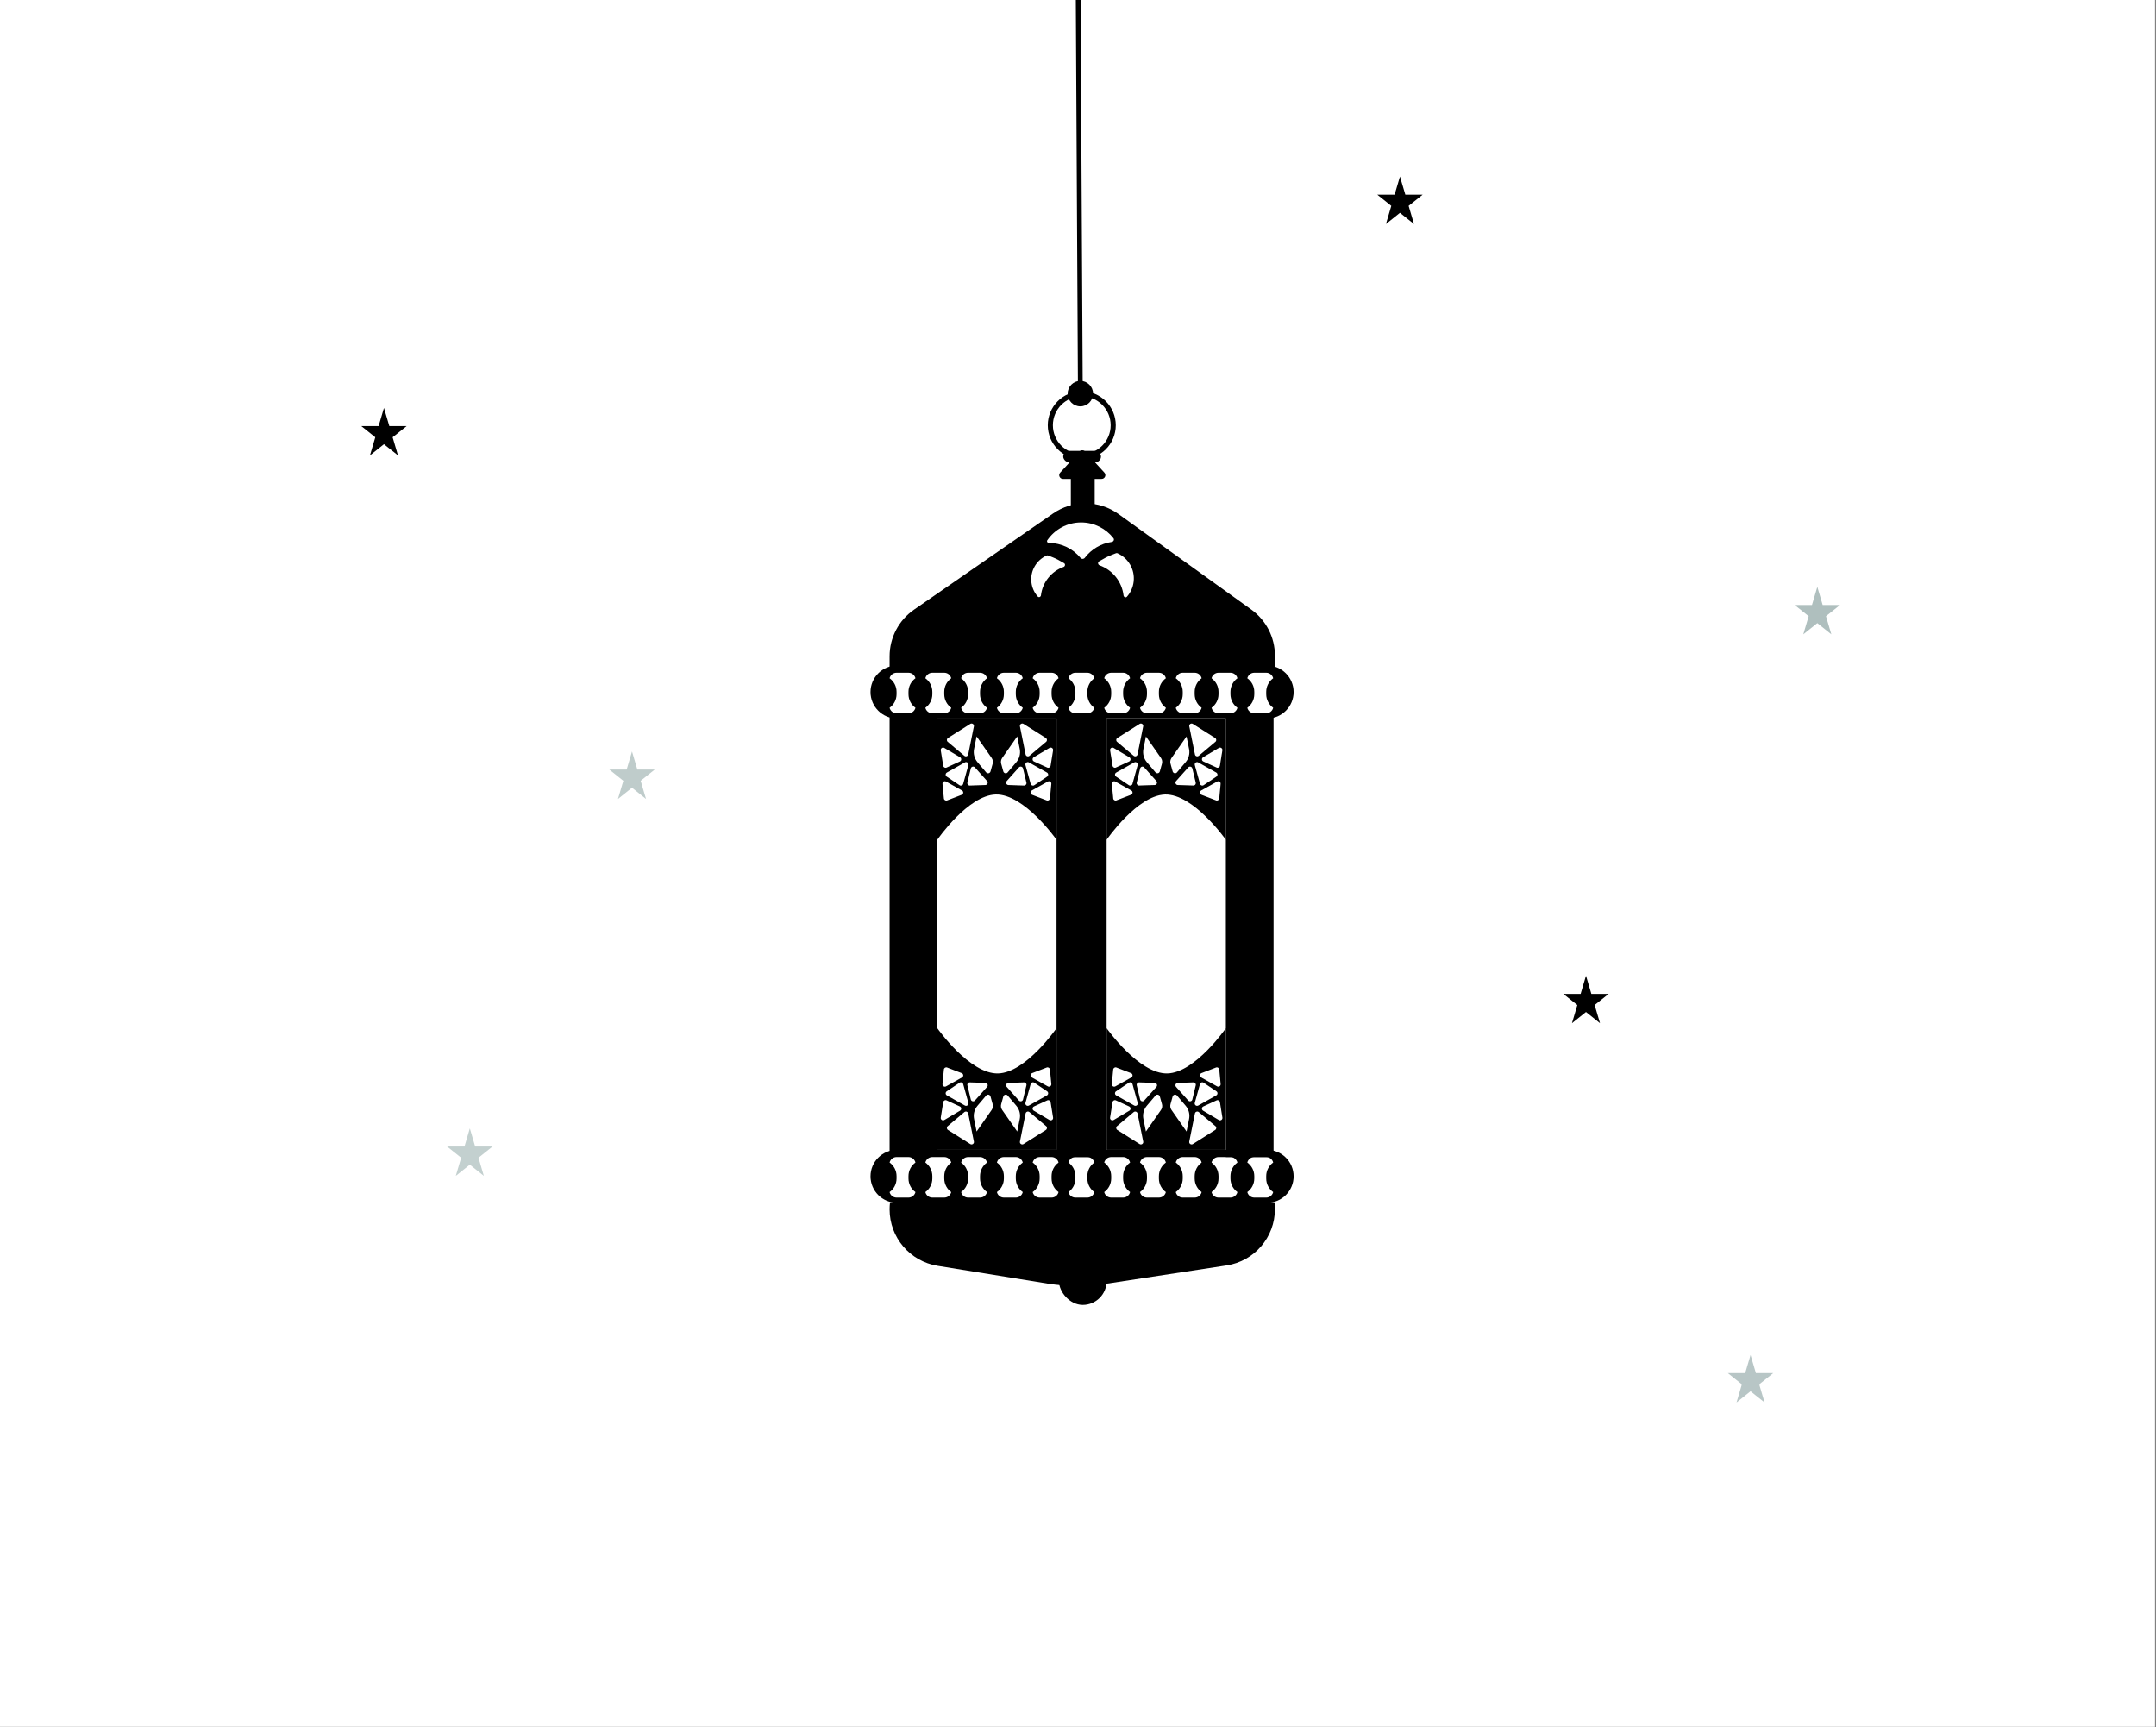 <svg width="904" height="724" viewBox="0 0 904 724" fill="none" xmlns="http://www.w3.org/2000/svg">
<rect x="0" y="0" width="904" height="724" fill="#808080" stroke="none"/>
<g clip-path="url(#clip0_7009_26927)">
<rect width="903.581" height="723.845" fill="white"/>
<path fill-rule="evenodd" clip-rule="evenodd" d="M376.088 279C369.964 279 365 283.964 365 290.088C365 296.212 369.964 301.176 376.088 301.176H531.324C537.447 301.176 542.412 296.212 542.412 290.088C542.412 283.964 537.447 279 531.324 279H376.088ZM525.921 282C524.501 282 523.311 282.987 523 284.312C524.768 285.582 525.92 287.657 525.92 290V291C525.92 293.343 524.768 295.418 523 296.688C523.311 298.013 524.501 299 525.921 299H530.921C532.34 299 533.53 298.014 533.841 296.69C532.072 295.419 530.92 293.344 530.92 291V290C530.92 287.656 532.072 285.581 533.841 284.31C533.53 282.986 532.34 282 530.921 282H525.921ZM508 284.311C508.312 282.986 509.501 282 510.921 282H515.921C517.341 282 518.53 282.986 518.841 284.311C517.073 285.581 515.921 287.656 515.921 290V291C515.921 293.344 517.073 295.419 518.841 296.689C518.53 298.014 517.341 299 515.921 299H510.921C509.501 299 508.312 298.014 508 296.689C509.769 295.419 510.921 293.344 510.921 291V290C510.921 287.656 509.769 285.581 508 284.311ZM495.921 282C494.501 282 493.312 282.986 493 284.311C494.769 285.581 495.921 287.656 495.921 290V291C495.921 293.344 494.769 295.419 493 296.689C493.312 298.014 494.501 299 495.921 299H500.921C502.341 299 503.53 298.014 503.841 296.689C502.073 295.419 500.921 293.344 500.921 291V290C500.921 287.656 502.073 285.581 503.841 284.311C503.53 282.986 502.341 282 500.921 282H495.921ZM478 284.311C478.312 282.986 479.501 282 480.921 282H485.921C487.341 282 488.53 282.986 488.841 284.311C487.073 285.581 485.921 287.656 485.921 290V291C485.921 293.344 487.073 295.419 488.841 296.689C488.53 298.014 487.341 299 485.921 299H480.921C479.501 299 478.312 298.014 478 296.689C479.769 295.419 480.921 293.344 480.921 291V290C480.921 287.656 479.769 285.581 478 284.311ZM465.921 282C464.501 282 463.312 282.986 463 284.311C464.769 285.581 465.921 287.656 465.921 290V291C465.921 293.344 464.769 295.419 463 296.689C463.312 298.014 464.501 299 465.921 299H470.921C472.341 299 473.53 298.014 473.841 296.689C472.073 295.419 470.921 293.344 470.921 291V290C470.921 287.656 472.073 285.581 473.841 284.311C473.53 282.986 472.341 282 470.921 282H465.921ZM448 284.311C448.312 282.986 449.501 282 450.921 282H455.921C457.341 282 458.53 282.986 458.841 284.311C457.073 285.581 455.921 287.656 455.921 290V291C455.921 293.344 457.073 295.419 458.841 296.689C458.53 298.014 457.341 299 455.921 299H450.921C449.501 299 448.312 298.014 448 296.689C449.769 295.419 450.921 293.344 450.921 291V290C450.921 287.656 449.769 285.581 448 284.311ZM435.921 282C434.501 282 433.312 282.986 433 284.311C434.769 285.581 435.921 287.656 435.921 290V291C435.921 293.344 434.769 295.419 433 296.689C433.312 298.014 434.501 299 435.921 299H440.921C442.341 299 443.53 298.014 443.841 296.689C442.073 295.419 440.921 293.344 440.921 291V290C440.921 287.656 442.073 285.581 443.841 284.311C443.53 282.986 442.341 282 440.921 282H435.921ZM418 284.311C418.312 282.986 419.501 282 420.921 282H425.921C427.341 282 428.53 282.986 428.841 284.311C427.073 285.581 425.921 287.656 425.921 290V291C425.921 293.344 427.073 295.419 428.841 296.689C428.53 298.014 427.341 299 425.921 299H420.921C419.501 299 418.312 298.014 418 296.689C419.769 295.419 420.921 293.344 420.921 291V290C420.921 287.656 419.769 285.581 418 284.311ZM405.921 282C404.501 282 403.312 282.986 403 284.311C404.769 285.581 405.921 287.656 405.921 290V291C405.921 293.344 404.769 295.419 403 296.689C403.312 298.014 404.501 299 405.921 299H410.921C412.341 299 413.53 298.014 413.841 296.689C412.073 295.419 410.921 293.344 410.921 291V290C410.921 287.656 412.073 285.581 413.841 284.311C413.53 282.986 412.341 282 410.921 282H405.921ZM388 284.311C388.312 282.986 389.501 282 390.921 282H395.921C397.341 282 398.53 282.986 398.841 284.311C397.073 285.581 395.921 287.656 395.921 290V291C395.921 293.344 397.073 295.419 398.841 296.689C398.53 298.014 397.341 299 395.921 299H390.921C389.501 299 388.312 298.014 388 296.689C389.769 295.419 390.921 293.344 390.921 291V290C390.921 287.656 389.769 285.581 388 284.311ZM375.921 282C374.501 282 373.312 282.986 373 284.311C374.769 285.581 375.921 287.656 375.921 290V291C375.921 293.344 374.769 295.419 373 296.689C373.312 298.014 374.501 299 375.921 299H380.921C382.341 299 383.53 298.014 383.841 296.689C382.073 295.419 380.921 293.344 380.921 291V290C380.921 287.656 382.073 285.581 383.841 284.311C383.53 282.986 382.341 282 380.921 282H375.921Z" fill="black"/>
<path fill-rule="evenodd" clip-rule="evenodd" d="M383.247 255.559C376.83 259.996 373 267.301 373 275.102V280H534.571V274.824C534.571 267.177 530.891 259.998 524.683 255.534L468.974 215.47C460.817 209.604 449.851 209.503 441.587 215.217L383.247 255.559ZM439.125 226.462C438.784 226.958 439.185 227.606 439.787 227.606C445.134 227.606 449.911 230.044 453.068 233.869C453.526 234.424 454.416 234.405 454.85 233.831C457.528 230.295 461.541 227.825 466.139 227.172C466.901 227.064 467.34 226.206 466.865 225.6C463.714 221.582 458.814 219 453.312 219C447.425 219 442.229 221.955 439.125 226.462ZM460.827 235.313C460.171 235.708 460.342 236.728 461.063 236.986C466.514 238.934 470.418 243.841 471.095 249.585C471.18 250.303 472.026 250.679 472.506 250.139C474.023 248.43 475.049 246.255 475.334 243.813C475.934 238.668 473.056 233.919 468.561 231.918C468.357 231.827 468.125 231.828 467.918 231.911C467.309 232.156 466.653 232.414 465.945 232.685C464.444 233.261 462.66 234.21 460.827 235.313ZM445.941 237.652C446.622 237.409 446.784 236.446 446.164 236.073C444.432 235.032 442.748 234.135 441.331 233.591C440.662 233.335 440.042 233.091 439.467 232.86C439.272 232.782 439.052 232.781 438.86 232.867C434.614 234.756 431.896 239.241 432.463 244.1C432.732 246.407 433.701 248.461 435.134 250.075C435.587 250.585 436.386 250.23 436.466 249.552C437.106 244.127 440.793 239.492 445.941 237.652Z" fill="black"/>
<path fill-rule="evenodd" clip-rule="evenodd" d="M464 301H514V352C514 352 500.45 332.749 488.528 333.038C476.867 333.322 464 352 464 352V301ZM511.513 320.999L512.549 314.532C512.683 313.695 511.78 313.081 511.051 313.514L504.454 317.432C503.76 317.843 503.814 318.864 504.548 319.2L510.109 321.75C510.71 322.025 511.408 321.652 511.513 320.999ZM465.451 314.532L466.487 320.999C466.592 321.652 467.29 322.025 467.891 321.75L473.452 319.2C474.186 318.864 474.24 317.843 473.546 317.432L466.949 313.514C466.22 313.081 465.317 313.695 465.451 314.532ZM503.151 328.59L500.971 320.725C500.733 319.867 501.65 319.15 502.425 319.587L509.981 323.844C510.63 324.209 510.666 325.13 510.048 325.545L504.672 329.153C504.106 329.533 503.334 329.247 503.151 328.59ZM477.029 320.725L474.849 328.59C474.666 329.247 473.894 329.533 473.328 329.153L467.952 325.545C467.334 325.13 467.37 324.209 468.019 323.844L475.575 319.587C476.35 319.15 477.267 319.867 477.029 320.725ZM509.88 335.516L503.766 333.167C502.974 332.863 502.897 331.774 503.637 331.36L510.336 327.619C511.04 327.226 511.896 327.785 511.819 328.588L511.234 334.678C511.17 335.336 510.497 335.753 509.88 335.516ZM474.234 333.167L468.12 335.516C467.503 335.753 466.83 335.336 466.766 334.678L466.181 328.588C466.104 327.785 466.96 327.226 467.664 327.619L474.363 331.36C475.103 331.774 475.026 332.863 474.234 333.167ZM500.369 329.294L493.824 329.068C492.977 329.039 492.548 328.035 493.113 327.403L498.225 321.681C498.762 321.079 499.754 321.329 499.943 322.113L501.376 328.06C501.531 328.703 501.03 329.316 500.369 329.294ZM484.176 329.068L477.631 329.294C476.97 329.316 476.469 328.703 476.624 328.06L478.057 322.113C478.246 321.329 479.238 321.079 479.775 321.681L484.887 327.403C485.452 328.035 485.023 329.039 484.176 329.068ZM509.519 309.347L500.168 303.442C499.425 302.973 498.48 303.623 498.654 304.486L501.029 316.259C501.179 317.004 502.072 317.316 502.653 316.827L509.629 310.958C510.147 310.522 510.092 309.709 509.519 309.347ZM477.832 303.442L468.481 309.347C467.908 309.709 467.853 310.522 468.371 310.958L475.347 316.827C475.928 317.316 476.821 317.004 476.971 316.259L479.346 304.486C479.52 303.623 478.575 302.973 477.832 303.442ZM498.578 313.958L497.518 308.691L491.202 317.738C490.712 318.44 490.56 319.324 490.789 320.149L491.684 323.378C491.908 324.187 492.94 324.424 493.495 323.794L497.155 319.477C498.448 317.952 498.972 315.918 498.578 313.958ZM480.482 308.691L479.422 313.958C479.028 315.918 479.552 317.952 480.845 319.477L484.505 323.794C485.06 324.424 486.092 324.187 486.316 323.378L487.211 320.149C487.44 319.324 487.288 318.44 486.798 317.738L480.482 308.691Z" fill="#D9D9D9"/>
<path fill-rule="evenodd" clip-rule="evenodd" d="M464 301H514V352C514 352 500.45 332.749 488.528 333.038C476.867 333.322 464 352 464 352V301ZM511.513 320.999L512.549 314.532C512.683 313.695 511.78 313.081 511.051 313.514L504.454 317.432C503.76 317.843 503.814 318.864 504.548 319.2L510.109 321.75C510.71 322.025 511.408 321.652 511.513 320.999ZM465.451 314.532L466.487 320.999C466.592 321.652 467.29 322.025 467.891 321.75L473.452 319.2C474.186 318.864 474.24 317.843 473.546 317.432L466.949 313.514C466.22 313.081 465.317 313.695 465.451 314.532ZM503.151 328.59L500.971 320.725C500.733 319.867 501.65 319.15 502.425 319.587L509.981 323.844C510.63 324.209 510.666 325.13 510.048 325.545L504.672 329.153C504.106 329.533 503.334 329.247 503.151 328.59ZM477.029 320.725L474.849 328.59C474.666 329.247 473.894 329.533 473.328 329.153L467.952 325.545C467.334 325.13 467.37 324.209 468.019 323.844L475.575 319.587C476.35 319.15 477.267 319.867 477.029 320.725ZM509.88 335.516L503.766 333.167C502.974 332.863 502.897 331.774 503.637 331.36L510.336 327.619C511.04 327.226 511.896 327.785 511.819 328.588L511.234 334.678C511.17 335.336 510.497 335.753 509.88 335.516ZM474.234 333.167L468.12 335.516C467.503 335.753 466.83 335.336 466.766 334.678L466.181 328.588C466.104 327.785 466.96 327.226 467.664 327.619L474.363 331.36C475.103 331.774 475.026 332.863 474.234 333.167ZM500.369 329.294L493.824 329.068C492.977 329.039 492.548 328.035 493.113 327.403L498.225 321.681C498.762 321.079 499.754 321.329 499.943 322.113L501.376 328.06C501.531 328.703 501.03 329.316 500.369 329.294ZM484.176 329.068L477.631 329.294C476.97 329.316 476.469 328.703 476.624 328.06L478.057 322.113C478.246 321.329 479.238 321.079 479.775 321.681L484.887 327.403C485.452 328.035 485.023 329.039 484.176 329.068ZM509.519 309.347L500.168 303.442C499.425 302.973 498.48 303.623 498.654 304.486L501.029 316.259C501.179 317.004 502.072 317.316 502.653 316.827L509.629 310.958C510.147 310.522 510.092 309.709 509.519 309.347ZM477.832 303.442L468.481 309.347C467.908 309.709 467.853 310.522 468.371 310.958L475.347 316.827C475.928 317.316 476.821 317.004 476.971 316.259L479.346 304.486C479.52 303.623 478.575 302.973 477.832 303.442ZM498.578 313.958L497.518 308.691L491.202 317.738C490.712 318.44 490.56 319.324 490.789 320.149L491.684 323.378C491.908 324.187 492.94 324.424 493.495 323.794L497.155 319.477C498.448 317.952 498.972 315.918 498.578 313.958ZM480.482 308.691L479.422 313.958C479.028 315.918 479.552 317.952 480.845 319.477L484.505 323.794C485.06 324.424 486.092 324.187 486.316 323.378L487.211 320.149C487.44 319.324 487.288 318.44 486.798 317.738L480.482 308.691Z" fill="black"/>
<path fill-rule="evenodd" clip-rule="evenodd" d="M514 482H464V431C464 431 477.55 450.251 489.472 449.962C501.133 449.678 514 431 514 431V482ZM466.487 462.001L465.451 468.468C465.317 469.305 466.22 469.919 466.949 469.486L473.546 465.568C474.24 465.157 474.186 464.136 473.452 463.8L467.891 461.25C467.29 460.975 466.592 461.348 466.487 462.001ZM512.549 468.468L511.513 462.001C511.408 461.348 510.71 460.975 510.109 461.25L504.548 463.8C503.814 464.136 503.76 465.157 504.454 465.568L511.051 469.486C511.78 469.919 512.683 469.305 512.549 468.468ZM474.849 454.41L477.029 462.275C477.267 463.133 476.35 463.85 475.575 463.413L468.019 459.156C467.37 458.791 467.334 457.87 467.952 457.455L473.328 453.847C473.894 453.467 474.666 453.753 474.849 454.41ZM500.971 462.275L503.151 454.41C503.334 453.753 504.106 453.467 504.672 453.847L510.048 457.455C510.666 457.87 510.63 458.791 509.981 459.156L502.425 463.413C501.65 463.85 500.733 463.133 500.971 462.275ZM468.12 447.484L474.234 449.833C475.026 450.137 475.103 451.226 474.363 451.64L467.664 455.381C466.96 455.774 466.104 455.215 466.181 454.412L466.766 448.322C466.83 447.664 467.503 447.247 468.12 447.484ZM503.766 449.833L509.88 447.484C510.497 447.247 511.17 447.664 511.234 448.322L511.819 454.412C511.896 455.215 511.04 455.774 510.336 455.381L503.637 451.64C502.897 451.226 502.974 450.137 503.766 449.833ZM477.631 453.706L484.176 453.932C485.023 453.961 485.452 454.965 484.887 455.597L479.775 461.319C479.238 461.921 478.246 461.671 478.057 460.887L476.624 454.94C476.469 454.297 476.97 453.684 477.631 453.706ZM493.824 453.932L500.369 453.706C501.03 453.684 501.531 454.297 501.376 454.94L499.943 460.887C499.754 461.671 498.762 461.921 498.225 461.319L493.113 455.597C492.548 454.965 492.977 453.961 493.824 453.932ZM468.481 473.653L477.832 479.558C478.575 480.027 479.52 479.377 479.346 478.514L476.971 466.741C476.821 465.996 475.928 465.684 475.347 466.173L468.371 472.042C467.853 472.478 467.908 473.291 468.481 473.653ZM500.168 479.558L509.519 473.653C510.092 473.291 510.147 472.478 509.629 472.042L502.653 466.173C502.072 465.684 501.179 465.996 501.029 466.741L498.654 478.514C498.48 479.377 499.425 480.027 500.168 479.558ZM479.422 469.042L480.482 474.309L486.798 465.262C487.288 464.56 487.44 463.676 487.211 462.851L486.316 459.622C486.092 458.813 485.06 458.576 484.505 459.206L480.845 463.523C479.552 465.048 479.028 467.082 479.422 469.042ZM497.518 474.309L498.578 469.042C498.972 467.082 498.448 465.048 497.155 463.523L493.495 459.206C492.94 458.576 491.908 458.813 491.684 459.622L490.789 462.851C490.56 463.676 490.712 464.56 491.202 465.262L497.518 474.309Z" fill="black"/>
<path fill-rule="evenodd" clip-rule="evenodd" d="M443 482H393V431C393 431 406.55 450.251 418.472 449.962C430.133 449.678 443 431 443 431V482ZM395.487 462.001L394.451 468.468C394.317 469.305 395.22 469.919 395.949 469.486L402.546 465.568C403.24 465.157 403.186 464.136 402.452 463.8L396.891 461.25C396.29 460.975 395.592 461.348 395.487 462.001ZM441.549 468.468L440.513 462.001C440.408 461.348 439.71 460.975 439.109 461.25L433.548 463.8C432.814 464.136 432.76 465.157 433.454 465.568L440.051 469.486C440.78 469.919 441.683 469.305 441.549 468.468ZM403.849 454.41L406.029 462.275C406.267 463.133 405.35 463.85 404.575 463.413L397.019 459.156C396.37 458.791 396.334 457.87 396.952 457.455L402.328 453.847C402.894 453.467 403.666 453.753 403.849 454.41ZM429.971 462.275L432.151 454.41C432.334 453.753 433.106 453.467 433.672 453.847L439.048 457.455C439.666 457.87 439.63 458.791 438.981 459.156L431.425 463.413C430.65 463.85 429.733 463.133 429.971 462.275ZM397.12 447.484L403.234 449.833C404.026 450.137 404.103 451.226 403.363 451.64L396.664 455.381C395.96 455.774 395.104 455.215 395.181 454.412L395.766 448.322C395.83 447.664 396.503 447.247 397.12 447.484ZM432.766 449.833L438.88 447.484C439.497 447.247 440.17 447.664 440.234 448.322L440.819 454.412C440.896 455.215 440.04 455.774 439.336 455.381L432.637 451.64C431.897 451.226 431.974 450.137 432.766 449.833ZM406.631 453.706L413.176 453.932C414.023 453.961 414.452 454.965 413.887 455.597L408.775 461.319C408.238 461.921 407.246 461.671 407.057 460.887L405.624 454.94C405.469 454.297 405.97 453.684 406.631 453.706ZM422.824 453.932L429.369 453.706C430.03 453.684 430.531 454.297 430.376 454.94L428.943 460.887C428.754 461.671 427.762 461.921 427.225 461.319L422.113 455.597C421.548 454.965 421.977 453.961 422.824 453.932ZM397.481 473.653L406.832 479.558C407.575 480.027 408.52 479.377 408.346 478.514L405.971 466.741C405.821 465.996 404.928 465.684 404.347 466.173L397.371 472.042C396.853 472.478 396.908 473.291 397.481 473.653ZM429.168 479.558L438.519 473.653C439.092 473.291 439.147 472.478 438.629 472.042L431.653 466.173C431.072 465.684 430.179 465.996 430.029 466.741L427.654 478.514C427.48 479.377 428.425 480.027 429.168 479.558ZM408.422 469.042L409.482 474.309L415.798 465.262C416.288 464.56 416.44 463.676 416.211 462.851L415.316 459.622C415.092 458.813 414.06 458.576 413.505 459.206L409.845 463.523C408.552 465.048 408.028 467.082 408.422 469.042ZM426.518 474.309L427.578 469.042C427.972 467.082 427.448 465.048 426.155 463.523L422.495 459.206C421.94 458.576 420.908 458.813 420.684 459.622L419.789 462.851C419.56 463.676 419.712 464.56 420.202 465.262L426.518 474.309Z" fill="black"/>
<path fill-rule="evenodd" clip-rule="evenodd" d="M393 301H443V352C443 352 429.45 332.749 417.528 333.038C405.867 333.322 393 352 393 352V301ZM440.513 320.999L441.549 314.532C441.683 313.695 440.78 313.081 440.051 313.514L433.454 317.432C432.76 317.843 432.814 318.864 433.548 319.2L439.109 321.75C439.71 322.025 440.408 321.652 440.513 320.999ZM394.451 314.532L395.487 320.999C395.592 321.652 396.29 322.025 396.891 321.75L402.452 319.2C403.186 318.864 403.24 317.843 402.546 317.432L395.949 313.514C395.22 313.081 394.317 313.695 394.451 314.532ZM432.151 328.59L429.971 320.725C429.733 319.867 430.65 319.15 431.425 319.587L438.981 323.844C439.63 324.209 439.666 325.13 439.048 325.545L433.672 329.153C433.106 329.533 432.334 329.247 432.151 328.59ZM406.029 320.725L403.849 328.59C403.666 329.247 402.894 329.533 402.328 329.153L396.952 325.545C396.334 325.13 396.37 324.209 397.019 323.844L404.575 319.587C405.35 319.15 406.267 319.867 406.029 320.725ZM438.88 335.516L432.766 333.167C431.974 332.863 431.897 331.774 432.637 331.36L439.336 327.619C440.04 327.226 440.896 327.785 440.819 328.588L440.234 334.678C440.17 335.336 439.497 335.753 438.88 335.516ZM403.234 333.167L397.12 335.516C396.503 335.753 395.83 335.336 395.766 334.678L395.181 328.588C395.104 327.785 395.96 327.226 396.664 327.619L403.363 331.36C404.103 331.774 404.026 332.863 403.234 333.167ZM429.369 329.294L422.824 329.068C421.977 329.039 421.548 328.035 422.113 327.403L427.225 321.681C427.762 321.079 428.754 321.329 428.943 322.113L430.376 328.06C430.531 328.703 430.03 329.316 429.369 329.294ZM413.176 329.068L406.631 329.294C405.97 329.316 405.469 328.703 405.624 328.06L407.057 322.113C407.246 321.329 408.238 321.079 408.775 321.681L413.887 327.403C414.452 328.035 414.023 329.039 413.176 329.068ZM438.519 309.347L429.168 303.442C428.425 302.973 427.48 303.623 427.654 304.486L430.029 316.259C430.179 317.004 431.072 317.316 431.653 316.827L438.629 310.958C439.147 310.522 439.092 309.709 438.519 309.347ZM406.832 303.442L397.481 309.347C396.908 309.709 396.853 310.522 397.371 310.958L404.347 316.827C404.928 317.316 405.821 317.004 405.971 316.259L408.346 304.486C408.52 303.623 407.575 302.973 406.832 303.442ZM427.578 313.958L426.518 308.691L420.202 317.738C419.712 318.44 419.56 319.324 419.789 320.149L420.684 323.378C420.908 324.187 421.94 324.424 422.495 323.794L426.155 319.477C427.448 317.952 427.972 315.918 427.578 313.958ZM409.482 308.691L408.422 313.958C408.028 315.918 408.552 317.952 409.845 319.477L413.505 323.794C414.06 324.424 415.092 324.187 415.316 323.378L416.211 320.149C416.44 319.324 416.288 318.44 415.798 317.738L409.482 308.691Z" fill="black"/>
<rect x="373" y="300" width="20" height="184" fill="black"/>
<rect x="443" y="300" width="21" height="185" fill="black"/>
<rect x="514" y="300" width="20" height="185" fill="black"/>
<path fill-rule="evenodd" clip-rule="evenodd" d="M373.181 504C373.061 504.969 373 505.956 373 506.957C373 518.713 381.53 528.731 393.135 530.607L439.202 538.052C447.291 539.36 455.534 539.397 463.635 538.162L514.309 530.441C525.962 528.665 534.571 518.644 534.571 506.856C534.571 505.89 534.514 504.937 534.402 504H373.181Z" fill="black"/>
<path fill-rule="evenodd" clip-rule="evenodd" d="M376.088 482C369.964 482 365 486.964 365 493.088C365 499.212 369.964 504.176 376.088 504.176H531.324C537.447 504.176 542.412 499.212 542.412 493.088C542.412 486.964 537.447 482 531.324 482H376.088ZM525.921 485C524.501 485 523.311 485.987 523 487.312C524.768 488.582 525.92 490.657 525.92 493V494C525.92 496.343 524.768 498.418 523 499.688C523.311 501.013 524.501 502 525.921 502H530.921C532.34 502 533.53 501.014 533.841 499.69C532.072 498.419 530.92 496.344 530.92 494V493C530.92 490.656 532.072 488.581 533.841 487.31C533.53 485.986 532.34 485 530.921 485H525.921ZM508 487.311C508.312 485.986 509.501 485 510.921 485H515.921C517.341 485 518.53 485.986 518.841 487.311C517.073 488.581 515.921 490.656 515.921 493V494C515.921 496.344 517.073 498.419 518.841 499.689C518.53 501.014 517.341 502 515.921 502H510.921C509.501 502 508.312 501.014 508 499.689C509.769 498.419 510.921 496.344 510.921 494V493C510.921 490.656 509.769 488.581 508 487.311ZM495.921 485C494.501 485 493.312 485.986 493 487.311C494.769 488.581 495.921 490.656 495.921 493V494C495.921 496.344 494.769 498.419 493 499.689C493.312 501.014 494.501 502 495.921 502H500.921C502.341 502 503.53 501.014 503.841 499.689C502.073 498.419 500.921 496.344 500.921 494V493C500.921 490.656 502.073 488.581 503.841 487.311C503.53 485.986 502.341 485 500.921 485H495.921ZM478 487.311C478.312 485.986 479.501 485 480.921 485H485.921C487.341 485 488.53 485.986 488.841 487.311C487.073 488.581 485.921 490.656 485.921 493V494C485.921 496.344 487.073 498.419 488.841 499.689C488.53 501.014 487.341 502 485.921 502H480.921C479.501 502 478.312 501.014 478 499.689C479.769 498.419 480.921 496.344 480.921 494V493C480.921 490.656 479.769 488.581 478 487.311ZM465.921 485C464.501 485 463.312 485.986 463 487.311C464.769 488.581 465.921 490.656 465.921 493V494C465.921 496.344 464.769 498.419 463 499.689C463.312 501.014 464.501 502 465.921 502H470.921C472.341 502 473.53 501.014 473.841 499.689C472.073 498.419 470.921 496.344 470.921 494V493C470.921 490.656 472.073 488.581 473.841 487.311C473.53 485.986 472.341 485 470.921 485H465.921ZM448 487.311C448.312 485.986 449.501 485 450.921 485H455.921C457.341 485 458.53 485.986 458.841 487.311C457.073 488.581 455.921 490.656 455.921 493V494C455.921 496.344 457.073 498.419 458.841 499.689C458.53 501.014 457.341 502 455.921 502H450.921C449.501 502 448.312 501.014 448 499.689C449.769 498.419 450.921 496.344 450.921 494V493C450.921 490.656 449.769 488.581 448 487.311ZM435.921 485C434.501 485 433.312 485.986 433 487.311C434.769 488.581 435.921 490.656 435.921 493V494C435.921 496.344 434.769 498.419 433 499.689C433.312 501.014 434.501 502 435.921 502H440.921C442.341 502 443.53 501.014 443.841 499.689C442.073 498.419 440.921 496.344 440.921 494V493C440.921 490.656 442.073 488.581 443.841 487.311C443.53 485.986 442.341 485 440.921 485H435.921ZM418 487.311C418.312 485.986 419.501 485 420.921 485H425.921C427.341 485 428.53 485.986 428.841 487.311C427.073 488.581 425.921 490.656 425.921 493V494C425.921 496.344 427.073 498.419 428.841 499.689C428.53 501.014 427.341 502 425.921 502H420.921C419.501 502 418.312 501.014 418 499.689C419.769 498.419 420.921 496.344 420.921 494V493C420.921 490.656 419.769 488.581 418 487.311ZM405.921 485C404.501 485 403.312 485.986 403 487.311C404.769 488.581 405.921 490.656 405.921 493V494C405.921 496.344 404.769 498.419 403 499.689C403.312 501.014 404.501 502 405.921 502H410.921C412.341 502 413.53 501.014 413.841 499.689C412.073 498.419 410.921 496.344 410.921 494V493C410.921 490.656 412.073 488.581 413.841 487.311C413.53 485.986 412.341 485 410.921 485H405.921ZM388 487.311C388.312 485.986 389.501 485 390.921 485H395.921C397.341 485 398.53 485.986 398.841 487.311C397.073 488.581 395.921 490.656 395.921 493V494C395.921 496.344 397.073 498.419 398.841 499.689C398.53 501.014 397.341 502 395.921 502H390.921C389.501 502 388.312 501.014 388 499.689C389.769 498.419 390.921 496.344 390.921 494V493C390.921 490.656 389.769 488.581 388 487.311ZM375.921 485C374.501 485 373.312 485.986 373 487.311C374.769 488.581 375.921 490.656 375.921 493V494C375.921 496.344 374.769 498.419 373 499.689C373.312 501.014 374.501 502 375.921 502H380.921C382.341 502 383.53 501.014 383.841 499.689C382.073 498.419 380.921 496.344 380.921 494V493C380.921 490.656 382.073 488.581 383.841 487.311C383.53 485.986 382.341 485 380.921 485H375.921Z" fill="black"/>
<path fill-rule="evenodd" clip-rule="evenodd" d="M453.583 164C445.71 164 439.327 170.383 439.327 178.256C439.327 186.13 445.71 192.513 453.583 192.513C461.457 192.513 467.84 186.13 467.84 178.256C467.84 170.383 461.457 164 453.583 164ZM453.583 166.139C446.89 166.139 441.465 171.564 441.465 178.256C441.465 184.949 446.89 190.374 453.583 190.374C460.275 190.374 465.701 184.949 465.701 178.256C465.701 171.564 460.275 166.139 453.583 166.139Z" fill="black"/>
<rect x="449" y="193" width="10" height="22" fill="black"/>
<rect x="445.8" y="189" width="15.84" height="4.752" rx="2.376" fill="black"/>
<path d="M452.632 189.273C453.26 188.589 454.34 188.589 454.967 189.273L463.057 198.095C463.989 199.111 463.268 200.75 461.889 200.75H445.71C444.332 200.75 443.611 199.111 444.543 198.095L452.632 189.273Z" fill="black"/>
<rect x="444" y="527" width="20" height="20" rx="10" fill="black"/>
<path d="M762 246L764.245 253.601H771.511L765.633 258.298L767.878 265.899L762 261.202L756.122 265.899L758.367 258.298L752.489 253.601H759.755L762 246Z" fill="#1A4947" fill-opacity="0.35"/>
<path d="M734 568L736.245 575.601H743.511L737.633 580.298L739.878 587.899L734 583.202L728.122 587.899L730.367 580.298L724.489 575.601H731.755L734 568Z" fill="#1A4947" fill-opacity="0.31"/>
<path d="M161 171L163.245 178.601H170.511L164.633 183.298L166.878 190.899L161 186.202L155.122 190.899L157.367 183.298L151.489 178.601H158.755L161 171Z" fill="black"/>
<path d="M587 74L589.245 81.601H596.511L590.633 86.298L592.878 93.899L587 89.202L581.122 93.899L583.367 86.298L577.489 81.601H584.755L587 74Z" fill="black"/>
<path d="M265 315L267.245 322.601H274.511L268.633 327.298L270.878 334.899L265 330.202L259.122 334.899L261.367 327.298L255.489 322.601H262.755L265 315Z" fill="#1A4947" fill-opacity="0.28"/>
<path d="M197 473L199.245 480.601H206.511L200.633 485.298L202.878 492.899L197 488.202L191.122 492.899L193.367 485.298L187.489 480.601H194.755L197 473Z" fill="#1A4947" fill-opacity="0.26"/>
<path d="M665 409L667.245 416.601H674.511L668.633 421.298L670.878 428.899L665 424.202L659.122 428.899L661.367 421.298L655.489 416.601H662.755L665 409Z" fill="black"/>
<path d="M453.018 170.333C455.964 170.317 458.339 167.916 458.323 164.971C458.306 162.025 455.906 159.651 452.96 159.667C450.015 159.683 447.64 162.084 447.656 165.029C447.672 167.975 450.073 170.349 453.018 170.333ZM453.989 164.995L453 -16.006L451 -15.995L451.989 165.005L453.989 164.995Z" fill="black"/>
</g>
<defs>
<clipPath id="clip0_7009_26927">
<rect width="903.581" height="723.845" fill="white"/>
</clipPath>
</defs>
</svg>
